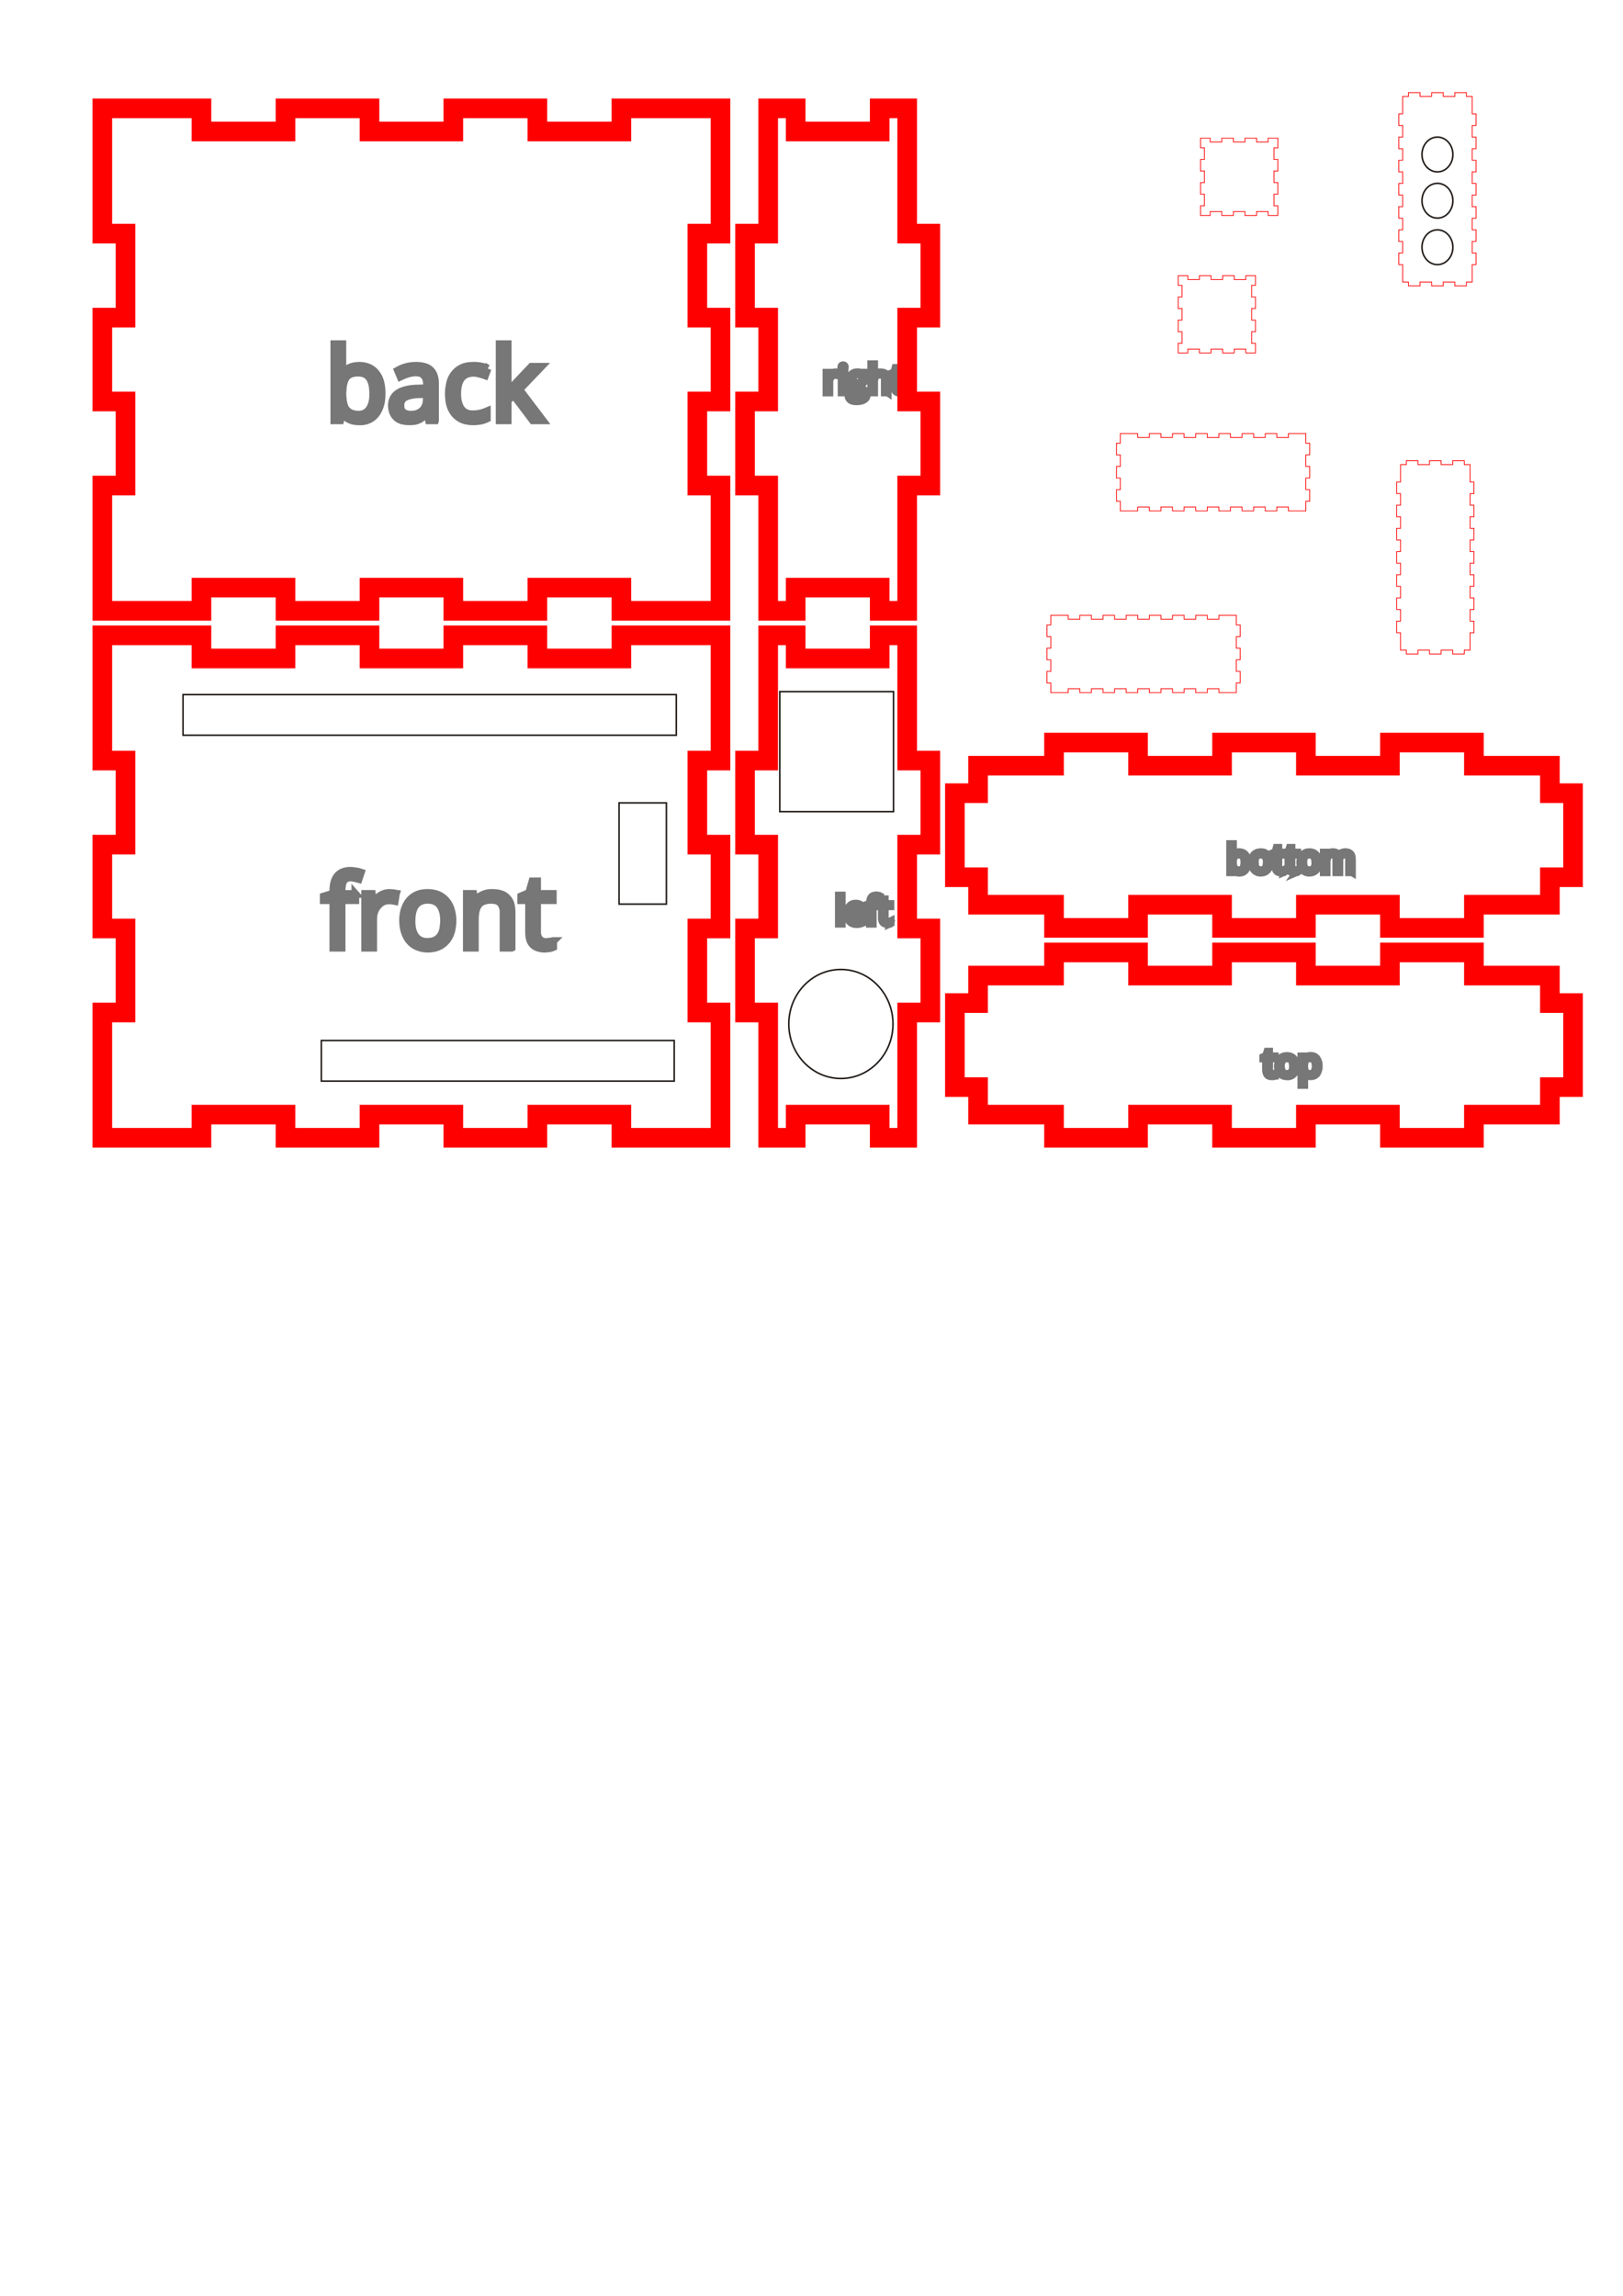 <?xml version="1.0" encoding="UTF-8"?>
<!DOCTYPE svg PUBLIC "-//W3C//DTD SVG 1.1//EN" "http://www.w3.org/Graphics/SVG/1.1/DTD/svg11.dtd">
<!-- Creator: CorelDRAW -->
<svg xmlns="http://www.w3.org/2000/svg" xml:space="preserve" width="210mm" height="297mm" style="shape-rendering:geometricPrecision; text-rendering:geometricPrecision; image-rendering:optimizeQuality; fill-rule:evenodd; clip-rule:evenodd"
viewBox="0 0 210 297"
 xmlns:xlink="http://www.w3.org/1999/xlink"
 version="1.1">
 <defs>
  <style type="text/css">
   <![CDATA[
    .str0 {stroke:#777777;stroke-linecap:round}
    .str1 {stroke:red;stroke-width:0.1;stroke-linecap:round}
    .str3 {stroke:#1F1A17;stroke-width:0.2}
    .str2 {stroke:red;stroke-width:2.54;stroke-linecap:round}
    .fil1 {fill:none}
    .fil0 {fill:#777777}
   ]]>
  </style>
 </defs>
 <g id="图层_x0020_1">
  <path id="front_labelLayer" class="fil0 str0" d="M66.194 122.604l-1.041 0 0 -4.496c0.001,-0.028 0.001,-0.058 0.001,-0.086 0,-0.132 -0.009,-0.266 -0.026,-0.397 -0.068,-0.339 -0.187,-0.601 -0.356,-0.787 -0.131,-0.148 -0.297,-0.262 -0.482,-0.33 -0.136,-0.034 -0.28,-0.059 -0.432,-0.076 -0.101,-0.014 -0.203,-0.023 -0.305,-0.026 -0.005,0 -0.011,0 -0.016,0 -0.19,0 -0.381,0.017 -0.568,0.051 -0.237,0.051 -0.441,0.119 -0.61,0.203 -0.154,0.085 -0.292,0.197 -0.406,0.33 -0.339,0.406 -0.508,1.058 -0.508,1.956l0 3.658 -1.041 0 0 -6.96 0.838 0 0.178 0.94 0.051 0c0.22,-0.339 0.525,-0.601 0.914,-0.787 0.318,-0.155 0.663,-0.251 1.016,-0.28 0.046,-0.002 0.093,-0.003 0.14,-0.003 0.046,0 0.094,0.001 0.14,0.003 0.019,-0 0.04,-0.001 0.06,-0.001 0.218,0 0.437,0.018 0.651,0.051 0.254,0.051 0.482,0.118 0.685,0.203 0.179,0.092 0.342,0.212 0.483,0.355 0.202,0.191 0.359,0.426 0.457,0.686 0.118,0.339 0.178,0.754 0.178,1.245l0 4.547zm-20.218 -6.96l0 0.813 -1.778 0 0 6.147 -1.067 0 0 -6.147 -1.245 0 0 -0.483 1.245 -0.381 0 -0.381c0,-0.013 0,-0.026 0,-0.039 0,-0.311 0.034,-0.623 0.102,-0.926 0.254,-1.067 0.974,-1.6 2.159,-1.6 0.153,0.006 0.307,0.024 0.458,0.051 0.169,0.017 0.338,0.043 0.508,0.076 0.11,0.031 0.222,0.066 0.33,0.102l-0.28 0.838c-0.288,-0.085 -0.55,-0.144 -0.787,-0.178 -0.084,-0.013 -0.169,-0.022 -0.254,-0.025 -0.12,0.002 -0.24,0.019 -0.356,0.051 -0.215,0.05 -0.404,0.177 -0.533,0.356 -0.067,0.102 -0.118,0.213 -0.152,0.33 -0.068,0.203 -0.11,0.466 -0.127,0.788 0,0.024 -0,0.051 -0,0.076 0,0.025 0.001,0.052 0.001,0.076l-0 0.458 1.778 0zm25.603 6.096l0 0.787c-0.041,0.019 -0.083,0.037 -0.127,0.051 -0.102,0.034 -0.229,0.068 -0.381,0.102 -0.1,0.011 -0.203,0.02 -0.304,0.025 -0.102,0.017 -0.203,0.026 -0.305,0.026 -0.276,-0.001 -0.55,-0.044 -0.813,-0.127 -0.593,-0.169 -0.965,-0.576 -1.118,-1.219 -0.051,-0.233 -0.077,-0.471 -0.077,-0.71 0,-0.026 0,-0.052 0.001,-0.078l-0 -4.14 -1.016 0 0 -0.508 1.016 -0.432 0.432 -1.499 0.61 0 0 1.626 2.032 0 0 0.813 -2.032 0 0 4.089c-0,0.016 -0,0.033 -0,0.049 0,0.111 0.009,0.223 0.026,0.332 0.034,0.136 0.076,0.254 0.127,0.356 0.04,0.082 0.092,0.16 0.153,0.228 0.157,0.18 0.373,0.297 0.61,0.33 0.067,0.013 0.135,0.022 0.203,0.025 0.17,-0.004 0.341,-0.022 0.508,-0.051 0.004,0 0.009,0 0.013,0 0.004,0 0.009,0 0.013,0 0.118,-0.017 0.22,-0.034 0.304,-0.051 0.034,-0.008 0.068,-0.016 0.102,-0.026l0.025 0zm-20.345 -6.147l-0.152 0.965c-0.237,-0.051 -0.449,-0.076 -0.635,-0.076 -0.021,-0 -0.042,-0.001 -0.063,-0.001 -0.021,0 -0.043,0.001 -0.064,0.001 -0.559,0 -1.033,0.229 -1.423,0.686 -0.329,0.377 -0.534,0.848 -0.584,1.346 -0.015,0.118 -0.024,0.237 -0.025,0.356l-0 3.734 -1.041 0 0 -6.96 0.864 0 0.127 1.295 0.051 0c0.107,-0.206 0.236,-0.403 0.381,-0.585 0.155,-0.183 0.336,-0.347 0.533,-0.483 0.347,-0.232 0.755,-0.356 1.172,-0.356 0.007,0 0.015,0 0.022,0 0.153,0.001 0.306,0.01 0.457,0.025 0.128,0.01 0.256,0.027 0.381,0.051l-0 0zm7.214 4.572c0.067,-0.343 0.102,-0.693 0.102,-1.042 -0,-0.457 -0.051,-0.872 -0.153,-1.244 -0.12,-0.516 -0.364,-0.996 -0.711,-1.397 -0.34,-0.383 -0.78,-0.665 -1.27,-0.813 -0.332,-0.101 -0.679,-0.152 -1.026,-0.152 -0.005,0 -0.01,0 -0.015,0 -0.029,-0 -0.059,-0.001 -0.088,-0.001 -0.217,0 -0.434,0.018 -0.648,0.052 -0.627,0.102 -1.201,0.416 -1.626,0.889 -0.136,0.156 -0.256,0.327 -0.355,0.508 -0.186,0.322 -0.322,0.686 -0.407,1.092 -0.067,0.344 -0.101,0.697 -0.101,1.048 0,0.006 0,0.012 0,0.018 0.002,0.28 0.029,0.562 0.076,0.838 0.057,0.369 0.169,0.729 0.33,1.067 0.024,0.051 0.05,0.103 0.076,0.153 0.239,0.46 0.6,0.847 1.042,1.117 0.207,0.119 0.43,0.214 0.66,0.279 0.32,0.099 0.655,0.151 0.991,0.152 0.999,0 1.786,-0.322 2.362,-0.965 0.135,-0.148 0.254,-0.311 0.356,-0.483 0.186,-0.322 0.322,-0.694 0.406,-1.117zm-5.207 -1.041c0,0.88 0.178,1.558 0.533,2.032 0.273,0.357 0.674,0.594 1.118,0.66 0.123,0.017 0.249,0.027 0.373,0.027 0.028,0 0.057,-0.001 0.084,-0.001 0.01,-0 0.02,0 0.029,0 0.204,0 0.408,-0.026 0.606,-0.076 0.373,-0.091 0.704,-0.306 0.94,-0.61 0.157,-0.206 0.278,-0.439 0.356,-0.686 0.068,-0.22 0.11,-0.457 0.127,-0.711 0.029,-0.21 0.046,-0.424 0.051,-0.635 0,-0.011 0,-0.022 0,-0.032 0,-0.244 -0.017,-0.488 -0.051,-0.73 -0.034,-0.254 -0.093,-0.482 -0.178,-0.686 -0.071,-0.209 -0.174,-0.406 -0.304,-0.585 -0.356,-0.457 -0.889,-0.685 -1.601,-0.685 -0.205,0 -0.41,0.026 -0.609,0.076 -0.374,0.089 -0.706,0.305 -0.94,0.61 -0.254,0.322 -0.415,0.762 -0.483,1.321 -0.032,0.235 -0.049,0.473 -0.051,0.711l-0 0z" vector-effect="non-scaling-stroke"/>
  <path id="left_labelLayer" class="fil0 str0" d="M113.591 116.94l0 0.305 -0.66 0 0 2.261 -0.381 0 0 -2.261 -0.457 0 0 -0.178 0.457 -0.152 0 -0.127c0.003,-0.12 0.02,-0.24 0.051,-0.356 0.068,-0.339 0.254,-0.533 0.559,-0.584 0.075,-0.016 0.152,-0.025 0.229,-0.026 0.06,0.004 0.119,0.013 0.178,0.025 0.051,0 0.11,0.009 0.178,0.026 0.034,0.016 0.068,0.033 0.102,0.051l-0.076 0.305c-0.05,-0.019 -0.101,-0.036 -0.152,-0.051 -0.085,-0.017 -0.169,-0.025 -0.254,-0.025 -0.043,0.003 -0.086,0.012 -0.127,0.025 -0.072,0.021 -0.135,0.066 -0.178,0.127 -0.03,0.03 -0.056,0.064 -0.076,0.102 -0.034,0.102 -0.051,0.22 -0.051,0.356l0 0.178 0.66 0zm-1.803 1.092l0 0.254 -1.778 0c0,0.203 0.034,0.372 0.102,0.508 0.033,0.065 0.076,0.125 0.127,0.178 0.103,0.105 0.236,0.177 0.381,0.203 0.075,0.017 0.152,0.025 0.229,0.025 0.261,-0.002 0.52,-0.054 0.762,-0.152 0.017,-0.008 0.034,-0.017 0.051,-0.025l-0 0.356c-0.066,0.028 -0.135,0.054 -0.203,0.076 -0.058,0.02 -0.118,0.037 -0.178,0.051 -0.119,0.034 -0.271,0.051 -0.458,0.051 -0.128,-0.001 -0.257,-0.018 -0.381,-0.051 -0.194,-0.051 -0.371,-0.157 -0.508,-0.305 -0.203,-0.22 -0.314,-0.516 -0.33,-0.889 0,-0.013 -0,-0.026 -0,-0.038 0,-0.013 0,-0.026 0,-0.038 -0,-0.406 0.101,-0.737 0.305,-0.991 0.203,-0.237 0.474,-0.356 0.813,-0.356 0.004,-0 0.008,-0 0.011,-0 0.117,0 0.233,0.017 0.345,0.051 0.156,0.046 0.297,0.134 0.406,0.254 0.128,0.144 0.216,0.319 0.254,0.508 0.029,0.108 0.046,0.219 0.051,0.33l-0 0zm3.404 1.473c0.017,-0.007 0.035,-0.016 0.051,-0.026l0 -0.305c-0.017,0.009 -0.034,0.018 -0.051,0.025 -0.008,-0 -0.017,0 -0.025,0 -0.008,0 -0.017,-0 -0.025,-0 -0.083,0.017 -0.168,0.025 -0.253,0.025 -0,0 -0.001,0 -0.001,0 -0.013,0.001 -0.025,0.001 -0.038,0.001 -0.013,0 -0.025,-0.001 -0.038,-0.001 -0.089,-0.012 -0.171,-0.057 -0.229,-0.127 -0.02,-0.023 -0.037,-0.049 -0.051,-0.076 -0.017,-0.034 -0.034,-0.076 -0.051,-0.127 -0.003,-0.025 -0.004,-0.051 -0.004,-0.076 0,-0.025 0.001,-0.051 0.004,-0.076l0 -1.498 0.737 0 0 -0.305 -0.737 0 0 -0.61 -0.229 0 -0.152 0.559 -0.381 0.152 0 0.203 0.381 0 0 1.524c-0,0.01 -0.001,0.02 -0.001,0.03 0,0.084 0.009,0.168 0.026,0.249 0.051,0.237 0.186,0.39 0.406,0.457 0.098,0.032 0.201,0.049 0.305,0.051 0.034,-0.007 0.068,-0.015 0.102,-0.025 0.021,0.001 0.042,0.001 0.064,0.001 0.021,0 0.043,-0.001 0.063,-0.001 0.026,-0.007 0.051,-0.016 0.076,-0.025l0.051 0zm-6.274 -3.658l0 3.658 -0.381 0 0 -3.658 0.381 0zm1.092 2.134l1.346 0c0,-0.169 -0.025,-0.313 -0.076,-0.432 -0.018,-0.054 -0.044,-0.106 -0.076,-0.153 -0.085,-0.097 -0.202,-0.161 -0.33,-0.178 -0.025,-0.003 -0.051,-0.004 -0.076,-0.004 -0.025,0 -0.051,0.001 -0.076,0.004 -0.203,0 -0.364,0.068 -0.483,0.203 -0.067,0.074 -0.119,0.16 -0.152,0.254 -0.034,0.068 -0.051,0.144 -0.051,0.229 -0.009,0.025 -0.018,0.051 -0.025,0.076l-0 0zm5.08 1.219c0.017,0 0.034,0 0.051,0m0.051 0.305c-0.017,0 -0.034,0 -0.051,0m0.051 0l0 0 0 0z" vector-effect="non-scaling-stroke"/>
  <path id="top_labelLayer" class="fil0 str0" d="M168.759 138.886l-0.025 0c0.011,0.084 0.02,0.169 0.025,0.254 -0,0.025 0.001,0.051 0.001,0.076 0,0.025 -0.001,0.051 -0.001,0.076l0 1.067 -0.381 0 0 -3.708 0.305 0 0.076 0.33c0.102,-0.136 0.22,-0.237 0.356,-0.305 0.089,-0.039 0.183,-0.065 0.279,-0.076 0.029,-0.002 0.059,-0.003 0.089,-0.003 0.03,0 0.059,0.001 0.089,0.003 0.025,-0.001 0.05,-0.002 0.074,-0.002 0.086,0 0.172,0.009 0.256,0.028 0.181,0.051 0.341,0.158 0.457,0.305 0.094,0.121 0.163,0.259 0.203,0.406 0.034,0.102 0.059,0.22 0.076,0.356 0.002,0.037 0.003,0.076 0.003,0.114 0,0.038 -0.001,0.077 -0.003,0.114 -0,0.012 0,0.026 0,0.039 0,0.114 -0.009,0.229 -0.026,0.342 -0.034,0.136 -0.076,0.263 -0.127,0.381 -0.033,0.081 -0.076,0.158 -0.127,0.228 -0.186,0.22 -0.449,0.331 -0.787,0.331 -0.169,0 -0.322,-0.025 -0.457,-0.076 -0.141,-0.06 -0.264,-0.157 -0.356,-0.28l0 0zm-3.835 0.305c0.008,0 0.017,0.001 0.025,0.001 0.009,0 0.017,-0 0.025,-0.001l0 -0.305c-0.008,0 -0.017,0 -0.025,0 -0.008,0 -0.017,-0 -0.025,-0 -0.017,0.009 -0.034,0.017 -0.051,0.025 -0.083,0.017 -0.168,0.025 -0.253,0.025 -0,0 -0.001,0 -0.001,0 -0.013,0.001 -0.025,0.001 -0.038,0.001 -0.013,0 -0.025,-0.001 -0.038,-0.001 -0.089,-0.012 -0.171,-0.057 -0.229,-0.127 -0.02,-0.023 -0.037,-0.049 -0.051,-0.076 -0.017,-0.051 -0.034,-0.101 -0.051,-0.152 -0.002,-0.021 -0.003,-0.043 -0.003,-0.064 0,-0.021 0.001,-0.043 0.003,-0.064l0 -1.524 0.737 0 0 -0.279 -0.737 0 0 -0.61 -0.229 0 -0.178 0.559 -0.356 0.152 0 0.178 0.356 0 0 1.549c0.006,0.095 0.023,0.188 0.051,0.279 0.051,0.237 0.186,0.39 0.406,0.457 0.077,0.018 0.156,0.028 0.236,0.028 0.023,0 0.046,-0.001 0.069,-0.002 0.017,0.001 0.034,0.001 0.051,0.001 0.017,0 0.034,-0 0.051,-0.001 0.017,0 0.034,0.001 0.051,0.001 0.017,0 0.034,-0 0.051,-0.001 0.034,-0.007 0.068,-0.015 0.102,-0.025l0.051 -0.025zm2.743 -0.889c0.017,-0.107 0.026,-0.215 0.026,-0.324 0,-0.019 -0,-0.039 -0.001,-0.058 -0,-0.008 0,-0.017 0,-0.025 0,-0.008 -0,-0.017 -0,-0.025 0,-0.389 -0.101,-0.694 -0.304,-0.914 -0.22,-0.237 -0.508,-0.356 -0.864,-0.356 -0.002,-0 -0.003,-0 -0.005,-0 -0.092,0 -0.184,0.009 -0.275,0.025 -0.223,0.034 -0.429,0.141 -0.584,0.305 -0.135,0.17 -0.229,0.373 -0.279,0.61 -0.029,0.125 -0.046,0.253 -0.051,0.381 0.001,0.102 0.009,0.204 0.025,0.305 0.022,0.141 0.065,0.278 0.127,0.406 0.008,0.017 0.017,0.034 0.025,0.051 0.088,0.168 0.22,0.308 0.381,0.406 0.08,0.044 0.166,0.079 0.254,0.102 0.115,0.034 0.233,0.051 0.352,0.051 0.001,0 0.003,0 0.004,0 0.046,0.004 0.093,0.006 0.14,0.006 0.046,0 0.094,-0.002 0.14,-0.007 0.235,-0.037 0.45,-0.154 0.61,-0.33 0.048,-0.055 0.091,-0.115 0.127,-0.178 0.068,-0.135 0.119,-0.279 0.152,-0.432zm-1.93 -0.381c0.002,0.093 0.01,0.187 0.025,0.279 0.034,0.186 0.093,0.339 0.178,0.458 0.097,0.134 0.243,0.226 0.406,0.254 0.058,0.014 0.118,0.022 0.178,0.025 0.078,-0.007 0.155,-0.024 0.229,-0.051 0.141,-0.033 0.267,-0.114 0.356,-0.229 0.054,-0.069 0.097,-0.146 0.127,-0.229 0.017,-0.085 0.034,-0.178 0.051,-0.279 0.002,-0.038 0.003,-0.077 0.003,-0.115 0,-0.038 -0.001,-0.077 -0.003,-0.114 0,-0.203 -0.025,-0.381 -0.076,-0.533 -0.024,-0.072 -0.059,-0.141 -0.102,-0.203 -0.097,-0.134 -0.243,-0.226 -0.406,-0.254 -0.029,-0.003 -0.059,-0.004 -0.089,-0.004 -0.03,0 -0.059,0.002 -0.089,0.004 -0.004,0 -0.009,-0 -0.014,-0 -0.072,0 -0.144,0.009 -0.214,0.026 -0.142,0.031 -0.268,0.112 -0.356,0.229 -0.135,0.152 -0.203,0.398 -0.203,0.737zm3.023 -0.076l0 0.076c0,0.305 0.042,0.533 0.127,0.686 0.015,0.026 0.032,0.052 0.051,0.076 0.076,0.1 0.183,0.172 0.305,0.203 0.051,0.017 0.119,0.026 0.203,0.026 0.025,0.009 0.051,0.018 0.076,0.025 0.087,0 0.174,-0.017 0.254,-0.051 0.102,-0.043 0.189,-0.114 0.254,-0.203 0.136,-0.203 0.203,-0.457 0.203,-0.762 -0.002,-0.094 -0.011,-0.188 -0.026,-0.28 0,-0.101 -0.017,-0.186 -0.051,-0.254 -0.024,-0.072 -0.059,-0.141 -0.102,-0.203 -0.106,-0.149 -0.274,-0.242 -0.457,-0.254 -0.013,-0.001 -0.025,-0.001 -0.038,-0.001 -0.013,0 -0.025,0 -0.038,0.001 -0.034,-0.003 -0.068,-0.004 -0.102,-0.004 -0.034,0 -0.068,0.002 -0.102,0.005 -0.085,0.017 -0.161,0.043 -0.229,0.076 -0.059,0.032 -0.111,0.075 -0.152,0.127 -0.045,0.061 -0.08,0.13 -0.102,0.203 -0.034,0.119 -0.059,0.263 -0.076,0.432 -0,0.012 -0,0.025 -0,0.038 0,0.013 0,0.026 0,0.038l0 0zm-3.937 1.067c0.017,0 0.034,0 0.051,0m0.051 0.279c-0.017,0.017 -0.034,0.025 -0.051,0.025m0.051 -0.025l0 0 0 0z" vector-effect="non-scaling-stroke"/>
  <path id="back_labelLayer" class="fil0 str0" d="M65.635 50.824l0.051 0c0.186,-0.254 0.466,-0.593 0.838,-1.016l2.235 -2.362 1.245 0 -2.819 2.946 3.023 3.988 -1.27 0 -2.464 -3.277 -0.787 0.686 0 2.591 -1.041 0 0 -9.855 1.041 0 0 5.232c0,0.22 -0.017,0.567 -0.051,1.041 0,0.013 0,0.013 0,0.013 0,0 0,0 0,0l-0 0.013zm-21.336 2.667l-0.076 0 -0.203 0.889 -0.762 0 0 -9.855 1.041 0 0 2.388c0,0.542 -0.017,1.024 -0.051,1.448l0.051 0c0.491,-0.694 1.219,-1.041 2.184,-1.041 0.006,-0 0.012,-0 0.018,-0 0.303,0 0.605,0.043 0.896,0.127 0.481,0.138 0.907,0.422 1.219,0.813 0.251,0.307 0.442,0.662 0.559,1.042 0.084,0.288 0.143,0.609 0.177,0.965 0.017,0.195 0.026,0.392 0.026,0.587 0,0.016 0,0.032 0,0.048 -0.001,0.023 0,0.049 0,0.072 0,0.324 -0.026,0.65 -0.077,0.97 -0.068,0.372 -0.169,0.702 -0.305,0.99 -0.1,0.226 -0.228,0.44 -0.381,0.635 -0.434,0.549 -1.08,0.891 -1.778,0.94 -0.058,0.003 -0.119,0.004 -0.178,0.004 -0.059,0 -0.119,-0.002 -0.178,-0.004 -0.028,0.001 -0.059,0.001 -0.088,0.001 -0.235,0 -0.47,-0.026 -0.7,-0.077 -0.147,-0.038 -0.292,-0.09 -0.432,-0.152 -0.387,-0.17 -0.721,-0.443 -0.965,-0.787l-0 0zm11.989 0.889l-0.787 0 -0.203 -0.991 -0.051 0c-0.109,0.142 -0.229,0.279 -0.355,0.406 -0.136,0.119 -0.263,0.22 -0.381,0.305 -0.096,0.068 -0.198,0.128 -0.305,0.178 -0.162,0.078 -0.333,0.138 -0.508,0.178 -0.237,0.034 -0.5,0.051 -0.788,0.051 -0.559,0 -1.016,-0.11 -1.372,-0.33 -0.09,-0.06 -0.176,-0.128 -0.254,-0.203 -0.259,-0.245 -0.437,-0.565 -0.508,-0.914 -0.047,-0.191 -0.073,-0.388 -0.076,-0.584 -0,-1.372 1.05,-2.108 3.15,-2.21 0.037,0.001 0.077,-0.001 0.115,-0.001 0.038,0 0.078,0.001 0.114,0.001l1.168 -0.051 0 -0.432c0,-0.013 0,-0.026 0,-0.039 0,-0.131 -0.009,-0.263 -0.026,-0.393 -0.051,-0.322 -0.161,-0.576 -0.33,-0.762 -0.116,-0.136 -0.264,-0.241 -0.431,-0.305 -0.186,-0.068 -0.415,-0.102 -0.686,-0.102 -0.457,0 -0.974,0.118 -1.549,0.356 -0.136,0.054 -0.273,0.115 -0.406,0.178l-0.331 -0.788c0.298,-0.168 0.614,-0.305 0.94,-0.406 0.059,-0.018 0.12,-0.035 0.178,-0.051 0.395,-0.101 0.802,-0.153 1.21,-0.153 0.011,0 0.023,0 0.035,0 0.221,0 0.442,0.018 0.66,0.051 0.491,0.068 0.88,0.237 1.168,0.508 0.194,0.182 0.343,0.409 0.432,0.66 0.118,0.305 0.178,0.669 0.178,1.092l0 4.75zm6.807 -6.706l-0.33 0.889c-0.237,-0.085 -0.491,-0.161 -0.762,-0.229 -0.108,-0.029 -0.219,-0.056 -0.33,-0.076 -0.102,0 -0.203,-0.009 -0.305,-0.025 -0.016,-0 -0.034,-0.001 -0.051,-0.001 -0.017,0 -0.034,0 -0.051,0.001 -0.015,-0 -0.03,-0 -0.045,-0 -0.307,0 -0.612,0.061 -0.895,0.178 -0.779,0.355 -1.169,1.202 -1.169,2.54 0,0.559 0.076,1.033 0.229,1.422 0.068,0.19 0.162,0.369 0.28,0.533 0.263,0.356 0.655,0.593 1.092,0.661 0.122,0.018 0.245,0.027 0.369,0.027 0.029,0 0.059,-0.001 0.088,-0.002 0.412,-0.001 0.823,-0.062 1.219,-0.178 0.189,-0.057 0.377,-0.126 0.559,-0.203l-0 0.94c-0.233,0.116 -0.481,0.202 -0.736,0.254 -0.305,0.068 -0.644,0.102 -1.016,0.102 -0.024,0 -0.049,0.001 -0.073,0.001 -0.3,0 -0.6,-0.035 -0.892,-0.102 -0.529,-0.124 -1.008,-0.409 -1.371,-0.813 -0.491,-0.542 -0.762,-1.27 -0.813,-2.184 -0.013,-0.152 -0.022,-0.306 -0.025,-0.458 0.002,-0.349 0.036,-0.698 0.101,-1.041 0.068,-0.407 0.178,-0.762 0.33,-1.067 0.111,-0.21 0.248,-0.407 0.407,-0.584 0.392,-0.443 0.919,-0.747 1.498,-0.864 0.262,-0.051 0.529,-0.077 0.796,-0.077 0.031,0 0.063,0.001 0.093,0.001 0.012,-0 0.026,-0 0.038,-0 0.328,0 0.657,0.034 0.978,0.102 0.22,0.051 0.406,0.102 0.559,0.153 0.078,0.029 0.155,0.063 0.229,0.102l-0 0zm-16.764 0.533c-0.003,0 -0.008,0 -0.011,0 -0.184,0 -0.367,0.017 -0.547,0.051 -0.22,0.034 -0.415,0.102 -0.585,0.203 -0.157,0.091 -0.295,0.212 -0.406,0.355 -0.111,0.155 -0.197,0.327 -0.254,0.508 -0.119,0.322 -0.186,0.737 -0.203,1.245 -0.009,0.109 -0.019,0.222 -0.025,0.33 0.003,0.244 0.021,0.493 0.051,0.736 0.051,0.474 0.152,0.864 0.304,1.169 0.045,0.071 0.097,0.14 0.153,0.203 0.196,0.243 0.462,0.421 0.762,0.508 0.237,0.085 0.499,0.127 0.787,0.127 0.015,0 0.031,0.001 0.046,0.001 0.19,0 0.38,-0.026 0.563,-0.077 0.346,-0.105 0.643,-0.331 0.838,-0.635 0.237,-0.339 0.389,-0.779 0.457,-1.321 0.018,-0.189 0.027,-0.381 0.027,-0.571 0,-0.046 -0.001,-0.095 -0.002,-0.14 -0,-0.864 -0.144,-1.516 -0.432,-1.956 -0.016,-0.026 -0.033,-0.051 -0.051,-0.076 -0.305,-0.44 -0.796,-0.66 -1.473,-0.66zm8.89 3.378l0 -0.61 -1.041 0.025c-0.211,0.007 -0.424,0.025 -0.634,0.051 -0.508,0.068 -0.906,0.186 -1.194,0.355 -0.292,0.175 -0.489,0.475 -0.533,0.813 -0.003,0.042 -0.005,0.085 -0.005,0.127 0,0.042 0.002,0.085 0.005,0.127 -0.001,0.024 -0.002,0.048 -0.002,0.072 0,0.095 0.009,0.191 0.027,0.284 0.051,0.22 0.152,0.39 0.305,0.508 0.126,0.106 0.273,0.184 0.432,0.229 0.152,0.051 0.33,0.076 0.533,0.076 0.029,0.001 0.059,0.001 0.088,0.001 0.183,0 0.367,-0.017 0.547,-0.052 0.372,-0.085 0.677,-0.246 0.914,-0.483 0.372,-0.356 0.559,-0.855 0.559,-1.499l0 -0.025z" vector-effect="non-scaling-stroke"/>
  <path id="right_labelLayer" class="fil0 str0" d="M114.861 50.773l-0.381 0 0 -1.676c0.002,-0.029 0.004,-0.059 0.004,-0.089 0,-0.03 -0.001,-0.059 -0.004,-0.089 -0.017,-0.051 -0.034,-0.102 -0.051,-0.152 -0.026,-0.048 -0.06,-0.091 -0.102,-0.127 -0.047,-0.057 -0.109,-0.101 -0.178,-0.127 -0.068,-0.017 -0.152,-0.025 -0.254,-0.025 -0.038,-0.004 -0.076,-0.006 -0.114,-0.006 -0.038,0 -0.076,0.002 -0.114,0.006 -0.085,0.017 -0.152,0.042 -0.203,0.076 -0.058,0.032 -0.11,0.075 -0.152,0.127 -0.135,0.152 -0.203,0.398 -0.203,0.737l0 1.346 -0.381 0 0 -3.658 0.381 0 0 1.118c0,0.085 0,0.161 0,0.229 0,0.017 0.001,0.034 0.001,0.051 0,0.017 -0,0.034 -0.001,0.051 0.068,-0.115 0.164,-0.212 0.28,-0.279 0.017,-0.009 0.034,-0.018 0.051,-0.025 0.103,-0.053 0.215,-0.087 0.33,-0.102 0.025,-0.001 0.051,-0.002 0.076,-0.002 0.025,0 0.051,0.001 0.076,0.002 0.094,0 0.187,0.009 0.28,0.025 0.085,0.017 0.169,0.042 0.254,0.076 0.065,0.033 0.125,0.076 0.178,0.127 0.078,0.07 0.139,0.157 0.178,0.254 0.034,0.118 0.051,0.271 0.051,0.457l0 1.676zm-3.073 -2.184c-0.014,-0.035 -0.031,-0.069 -0.051,-0.102l0.457 -0.051 0 -0.229 -0.889 0c-0.049,-0.02 -0.1,-0.037 -0.152,-0.051 -0.034,-0.002 -0.068,-0.004 -0.102,-0.004 -0.034,0 -0.068,0.001 -0.102,0.004 -0.021,-0.001 -0.043,-0.001 -0.064,-0.001 -0.021,0 -0.043,0.001 -0.064,0.001 -0.102,-0 -0.195,0.017 -0.28,0.051 -0.113,0.036 -0.217,0.097 -0.305,0.178 -0.114,0.101 -0.194,0.234 -0.229,0.381 -0.017,0.078 -0.025,0.158 -0.025,0.238 0,0.005 0,0.011 0,0.017 -0.001,0.013 -0.001,0.025 -0.001,0.038 0,0.013 0,0.025 0.001,0.038 0.01,0.136 0.054,0.267 0.127,0.381 0.085,0.136 0.195,0.229 0.33,0.279 -0.068,0.034 -0.127,0.076 -0.178,0.127 -0.028,0.023 -0.053,0.049 -0.076,0.076 -0.021,0.031 -0.039,0.066 -0.051,0.102 -0.017,0.048 -0.025,0.099 -0.025,0.15 0,0.001 0,0.002 0,0.002 0.004,0.074 0.03,0.145 0.076,0.203 0.036,0.064 0.089,0.116 0.152,0.152 -0.061,0.011 -0.12,0.028 -0.178,0.051 -0.088,0.042 -0.166,0.103 -0.229,0.178 -0.102,0.102 -0.152,0.237 -0.152,0.406 0,0.004 0,0.009 0,0.013 0,0.004 0,0.009 0,0.013 -0,0.102 0.025,0.195 0.076,0.279 0.047,0.092 0.117,0.171 0.203,0.229 0.169,0.118 0.423,0.178 0.762,0.178 0.127,-0 0.255,-0.009 0.381,-0.025 0.118,-0.017 0.228,-0.042 0.33,-0.076 0.098,-0.03 0.193,-0.073 0.28,-0.127 0.139,-0.081 0.246,-0.206 0.304,-0.355 0.033,-0.09 0.05,-0.184 0.051,-0.28 -0.004,-0.051 -0.012,-0.102 -0.025,-0.152 -0.014,-0.149 -0.087,-0.286 -0.203,-0.381 -0.152,-0.102 -0.364,-0.152 -0.635,-0.152l-0.457 0c-0.102,0 -0.178,-0.009 -0.229,-0.025 -0.026,-0.005 -0.052,-0.013 -0.076,-0.025 -0.039,-0.021 -0.067,-0.058 -0.076,-0.102 -0.002,-0.013 -0.004,-0.025 -0.004,-0.038 0,-0.013 0.001,-0.026 0.004,-0.038 0.003,-0.054 0.021,-0.107 0.051,-0.152 0.017,-0.034 0.042,-0.068 0.076,-0.102 0.04,-0.03 0.082,-0.056 0.127,-0.076 0.017,0.009 0.034,0.018 0.051,0.025 0.025,0.002 0.051,0.002 0.076,0.002 0.025,0 0.051,-0.001 0.076,-0.002 0.017,0 0.034,0.001 0.051,0.001 0.017,0 0.034,-0 0.051,-0.001 0.101,0 0.194,-0.017 0.279,-0.051 0.122,-0.034 0.235,-0.095 0.33,-0.178 0.106,-0.086 0.186,-0.201 0.229,-0.33 0.017,-0.07 0.026,-0.142 0.026,-0.214 0,-0.013 -0,-0.026 -0.001,-0.04 0.001,-0.021 0.002,-0.042 0.002,-0.064 0,-0.021 -0.001,-0.043 -0.002,-0.064 -0.009,-0.061 -0.026,-0.121 -0.051,-0.178 -0.008,-0.017 -0.017,-0.034 -0.025,-0.051l-0.026 -0.076zm5.029 2.159c0.004,0 0.008,0 0.013,0 0.004,0 0.009,-0 0.013,-0l0 -0.305c-0.008,0 -0.017,0 -0.025,0 -0.008,0 -0.017,-0 -0.025,-0 -0.008,0.008 -0.017,0.017 -0.025,0.025 -0.083,0.017 -0.169,0.026 -0.254,0.026 -0.008,0 -0.017,-0 -0.025,-0 -0.013,0.001 -0.025,0.001 -0.038,0.001 -0.013,0 -0.025,-0.001 -0.038,-0.001 -0.08,-0.018 -0.152,-0.062 -0.203,-0.127 -0.029,-0.022 -0.054,-0.047 -0.076,-0.076 -0.017,-0.051 -0.025,-0.102 -0.025,-0.152 -0.012,-0.041 -0.021,-0.084 -0.025,-0.127l0 -1.524 0.762 0 0 -0.279 -0.762 0 0 -0.61 -0.229 0 -0.152 0.559 -0.381 0.152 0 0.178 0.381 0 0 1.549c-0,0.01 -0.001,0.02 -0.001,0.03 0,0.084 0.009,0.168 0.026,0.249 0.068,0.237 0.203,0.39 0.406,0.457 0.077,0.018 0.156,0.028 0.236,0.028 0.023,0 0.046,-0.001 0.069,-0.002 0.021,0.001 0.042,0.002 0.064,0.002 0.021,0 0.043,-0.001 0.064,-0.002 0.017,0 0.034,0.001 0.051,0.001 0.017,0 0.034,-0 0.051,-0.001 0.025,-0.007 0.051,-0.016 0.076,-0.025l0.076 -0.025zm-8.407 -2.565l-0.051 0.356c-0.042,-0.01 -0.084,-0.019 -0.127,-0.025 -0.021,-0.001 -0.043,-0.002 -0.064,-0.002 -0.021,0 -0.043,0.001 -0.064,0.002 -0.004,0 -0.009,-0 -0.013,-0 -0.004,0 -0.009,0 -0.013,0 -0.007,-0 -0.014,-0 -0.02,-0 -0.183,0 -0.359,0.073 -0.487,0.203 -0.009,0.017 -0.018,0.034 -0.025,0.051 -0.124,0.134 -0.204,0.302 -0.229,0.483 -0.001,0.021 -0.002,0.042 -0.002,0.064 0,0.021 0.001,0.043 0.002,0.064l-0 1.397 -0.381 0 0 -2.565 0.305 0 0.051 0.457c0.052,-0.073 0.112,-0.142 0.178,-0.203 0.051,-0.066 0.111,-0.126 0.178,-0.178 0.135,-0.085 0.288,-0.127 0.457,-0.127 0.118,0 0.22,0.009 0.305,0.025zm0.864 0.025l0 2.565 -0.381 0 0 -2.565 0.381 0zm1.905 2.489l-0.457 0c-0.186,0 -0.33,0.042 -0.432,0.127 -0.066,0.06 -0.111,0.141 -0.127,0.229 -0.003,0.025 -0.005,0.051 -0.005,0.076 0,0.025 0.002,0.051 0.005,0.076 0.001,0.043 0.01,0.086 0.025,0.127 0.017,0.068 0.068,0.127 0.152,0.178 0.102,0.068 0.263,0.102 0.483,0.102 0.042,0.002 0.085,0.003 0.127,0.003 0.042,0 0.085,-0.001 0.127,-0.003 0.169,-0.017 0.313,-0.051 0.431,-0.102 0.018,-0.016 0.035,-0.033 0.051,-0.051 0.152,-0.085 0.228,-0.212 0.228,-0.381 0.002,-0.017 0.003,-0.034 0.003,-0.051 0,-0.017 -0.001,-0.034 -0.002,-0.051 -0.017,-0.085 -0.059,-0.152 -0.127,-0.203 -0.024,-0.011 -0.05,-0.02 -0.076,-0.025 -0.102,-0.034 -0.237,-0.051 -0.407,-0.051zm-0.813 -1.676c0.004,0.051 0.012,0.103 0.026,0.152 -0,0.068 0.017,0.127 0.051,0.178 0.022,0.029 0.048,0.054 0.076,0.076 0.059,0.049 0.129,0.084 0.203,0.102 0.051,0.017 0.11,0.025 0.178,0.025 0.009,0 0.017,0 0.026,0 0.008,0 0.017,-0 0.025,-0 0.288,0 0.466,-0.11 0.533,-0.33 0.017,-0.065 0.026,-0.132 0.026,-0.198 0,-0.002 0,-0.003 0,-0.005 0,-0.007 0,-0.015 0,-0.023 0,-0.069 -0.009,-0.139 -0.026,-0.206 -0.051,-0.186 -0.161,-0.296 -0.33,-0.33 -0.067,-0.017 -0.136,-0.026 -0.206,-0.026 -0.007,0 -0.015,0 -0.023,0 -0.136,0 -0.246,0.025 -0.33,0.076 -0.028,0.022 -0.054,0.048 -0.076,0.076 -0.056,0.048 -0.1,0.109 -0.127,0.178 -0.017,0.051 -0.026,0.11 -0.026,0.178 -0,0.013 -0.001,0.025 -0.001,0.038 0,0.013 0,0.026 0.001,0.038l-0 0zm-1.499 -1.397c0.011,0.029 0.029,0.055 0.051,0.076 0.022,0.022 0.048,0.039 0.076,0.051 0.017,0.004 0.034,0.005 0.051,0.005 0.017,0 0.034,-0.002 0.051,-0.005 0.051,0 0.101,-0.017 0.152,-0.051 0.011,-0.015 0.02,-0.033 0.026,-0.051 0.034,-0.034 0.051,-0.085 0.051,-0.152 -0.007,-0.017 -0.016,-0.034 -0.025,-0.051 0,-0.006 0.001,-0.011 0.001,-0.017 0,-0.05 -0.018,-0.098 -0.051,-0.135 -0.041,-0.033 -0.091,-0.051 -0.144,-0.051 -0.003,0 -0.006,0 -0.009,0 -0.011,-0.001 -0.021,-0.002 -0.032,-0.002 -0.053,0 -0.105,0.019 -0.146,0.053 -0.034,0.034 -0.051,0.076 -0.051,0.127m0 0.203c-0.017,-0.034 -0.025,-0.076 -0.025,-0.127m2.946 1.092c0.017,0.017 0.025,0.042 0.025,0.076m-2.515 -1.27c0,0.017 0,0.034 0,0.051m7.391 3.023c0.017,0 0.042,0 0.076,0m0.051 0.279c-0.017,0.017 -0.042,0.025 -0.076,0.025m0.076 -0.025l0 0 0 0z" vector-effect="non-scaling-stroke"/>
  <path id="bottom_labelLayer" class="fil0 str0" d="M174.932 112.851l-0.381 0 0 -1.676c0,-0.203 -0.042,-0.356 -0.127,-0.457 -0.085,-0.085 -0.203,-0.136 -0.356,-0.152 -0.009,-0.001 -0.017,-0.001 -0.025,-0.001 -0.009,0 -0.017,0 -0.025,0 -0.068,0.002 -0.137,0.01 -0.203,0.025 -0.152,0.017 -0.271,0.076 -0.355,0.178 -0.046,0.061 -0.08,0.13 -0.102,0.203 -0.034,0.119 -0.051,0.263 -0.051,0.432l0 1.448 -0.406 0 0 -1.676c0,-0.203 -0.042,-0.356 -0.127,-0.457 -0.047,-0.058 -0.108,-0.102 -0.178,-0.127 -0.051,-0.017 -0.102,-0.025 -0.152,-0.025 -0.013,-0.001 -0.026,-0.001 -0.038,-0.001 -0.013,0 -0.026,0 -0.038,0.001 -0.068,0.001 -0.137,0.01 -0.203,0.025 -0.085,0.017 -0.152,0.043 -0.203,0.076 -0.05,0.034 -0.093,0.077 -0.127,0.127 -0.043,0.054 -0.077,0.114 -0.102,0.178 -0.034,0.119 -0.059,0.263 -0.076,0.432 -0,0.016 -0.001,0.034 -0.001,0.051 0,0.017 0,0.035 0,0.051l0 1.346 -0.381 0 0 -2.565 0.305 0 0.076 0.356c0.077,-0.133 0.192,-0.239 0.33,-0.305 0.11,-0.058 0.232,-0.092 0.356,-0.102 0.017,-0.001 0.034,-0.001 0.051,-0.001 0.017,0 0.034,0 0.051,0.001 0.008,0 0.017,-0 0.025,-0 0.085,0 0.171,0.009 0.254,0.026 0.119,0.034 0.22,0.076 0.305,0.127 0.091,0.073 0.161,0.17 0.203,0.279 0.072,-0.127 0.178,-0.233 0.305,-0.305 0.004,-0 0.009,-0 0.013,-0 0.004,0 0.009,0 0.013,0 0.117,-0.068 0.247,-0.111 0.381,-0.127 0.021,-0.001 0.042,-0.002 0.063,-0.002 0.021,0 0.043,0.001 0.064,0.002 0.085,0 0.17,0.009 0.254,0.026 0.085,0.017 0.161,0.042 0.229,0.076 0.066,0.032 0.126,0.074 0.178,0.127 0.102,0.102 0.161,0.254 0.178,0.457 0.014,0.084 0.023,0.169 0.025,0.254l0 1.677zm-15.392 -0.33l-0.025 0 -0.076 0.33 -0.279 0 0 -3.658 0.381 0 0 0.889c0,0.045 0.001,0.093 0.001,0.14 0,0.046 -0.001,0.094 -0.001,0.14 0.001,0.042 0.001,0.085 0.001,0.127 0,0.042 -0.001,0.086 -0.001,0.127 0.152,-0.22 0.394,-0.36 0.66,-0.381 0.025,-0.001 0.051,-0.002 0.076,-0.002 0.025,0 0.051,0.001 0.076,0.002 0.112,0.001 0.223,0.018 0.33,0.051 0.181,0.051 0.341,0.158 0.457,0.305 0.091,0.113 0.16,0.242 0.203,0.381 0.034,0.102 0.051,0.22 0.051,0.356 0.012,0.075 0.021,0.152 0.025,0.229 0,0.012 0,0.026 0,0.039 0,0.114 -0.009,0.229 -0.026,0.342 -0.034,0.136 -0.076,0.263 -0.127,0.381 -0.033,0.081 -0.076,0.158 -0.127,0.228 -0.186,0.237 -0.449,0.356 -0.787,0.356 -0.169,0 -0.322,-0.034 -0.457,-0.102 -0.141,-0.06 -0.264,-0.157 -0.356,-0.28l0 0zm6.579 0.33c0.017,-0.007 0.035,-0.016 0.051,-0.026l0 -0.305c-0.017,0.009 -0.034,0.018 -0.051,0.025 -0.008,-0 -0.017,0 -0.025,0 -0.008,0 -0.017,-0 -0.025,-0 -0.083,0.017 -0.168,0.025 -0.253,0.025 -0,0 -0.001,0 -0.001,0 -0.013,0.001 -0.025,0.001 -0.038,0.001 -0.013,0 -0.025,-0.001 -0.038,-0.001 -0.089,-0.012 -0.171,-0.057 -0.229,-0.127 -0.02,-0.023 -0.037,-0.049 -0.051,-0.076 -0.017,-0.051 -0.025,-0.093 -0.025,-0.127 -0.013,-0.05 -0.022,-0.101 -0.026,-0.153l0 -1.498 0.737 0 0 -0.305 -0.737 0 0 -0.61 -0.229 0 -0.152 0.559 -0.381 0.152 0 0.203 0.381 0 0 1.524c-0,0.01 -0.001,0.02 -0.001,0.03 0,0.084 0.009,0.168 0.026,0.249 0.051,0.237 0.186,0.39 0.406,0.457 0.098,0.032 0.201,0.049 0.305,0.051 0.034,-0.007 0.068,-0.015 0.102,-0.025 0.021,0.001 0.042,0.001 0.064,0.001 0.021,0 0.043,-0.001 0.063,-0.001 0.026,-0.007 0.051,-0.016 0.076,-0.025l0.051 0zm1.702 0c0.017,-0.007 0.035,-0.016 0.051,-0.026l0 -0.305c-0.017,0.009 -0.034,0.018 -0.051,0.025 -0.008,-0 -0.017,0 -0.025,0 -0.008,0 -0.017,-0 -0.025,-0 -0.083,0.017 -0.168,0.025 -0.253,0.025 -0,0 -0.001,0 -0.001,0 -0.013,0.001 -0.025,0.001 -0.038,0.001 -0.013,0 -0.025,-0.001 -0.038,-0.001 -0.089,-0.012 -0.171,-0.057 -0.229,-0.127 -0.02,-0.023 -0.037,-0.049 -0.051,-0.076 -0.017,-0.051 -0.034,-0.093 -0.051,-0.127 -0.003,-0.025 -0.004,-0.051 -0.004,-0.076 0,-0.025 0.001,-0.051 0.004,-0.076l0 -1.498 0.737 0 0 -0.305 -0.737 0 0 -0.61 -0.229 0 -0.178 0.559 -0.356 0.152 0 0.203 0.356 0 0 1.524c0.006,0.095 0.023,0.188 0.051,0.279 0.051,0.237 0.186,0.39 0.406,0.457 0.098,0.032 0.201,0.049 0.305,0.051 0.034,-0.007 0.068,-0.015 0.102,-0.025 0.017,0 0.034,0.001 0.051,0.001 0.017,0 0.034,-0 0.051,-0.001 0.034,-0.007 0.068,-0.015 0.102,-0.025l0.051 0zm-3.556 -0.889c0.031,-0.133 0.048,-0.27 0.051,-0.407 -0,-0.008 0,-0.017 0,-0.025 0,-0.008 -0,-0.017 -0,-0.025 -0.017,-0.389 -0.127,-0.694 -0.33,-0.914 -0.203,-0.237 -0.483,-0.356 -0.838,-0.356 -0.002,-0 -0.003,-0 -0.005,-0 -0.092,0 -0.184,0.009 -0.275,0.025 -0.235,0.035 -0.452,0.152 -0.61,0.33 -0.136,0.152 -0.229,0.347 -0.279,0.584 -0.018,0.107 -0.026,0.215 -0.026,0.323 0,0.019 0,0.039 0.001,0.058 0,0.005 0,0.011 0,0.016 0,0.105 0.009,0.211 0.025,0.315 0.024,0.132 0.067,0.261 0.127,0.381 0.008,0.017 0.017,0.034 0.025,0.051 0.088,0.168 0.22,0.308 0.381,0.406 0.079,0.053 0.164,0.096 0.254,0.127 0.115,0.034 0.233,0.051 0.352,0.051 0.001,0 0.003,0 0.004,0 0.085,-0.001 0.17,-0.01 0.254,-0.025 0.235,-0.037 0.45,-0.154 0.61,-0.33 0.048,-0.055 0.091,-0.115 0.127,-0.178 0.085,-0.118 0.136,-0.254 0.152,-0.406zm6.299 0c0.018,-0.108 0.027,-0.218 0.027,-0.328 0,-0.026 -0.001,-0.053 -0.002,-0.079 -0,-0.008 0,-0.017 0,-0.025 0,-0.008 -0,-0.017 -0,-0.025 0,-0.389 -0.101,-0.694 -0.304,-0.914 -0.22,-0.237 -0.508,-0.356 -0.864,-0.356 -0.002,-0 -0.003,-0 -0.005,-0 -0.092,0 -0.184,0.009 -0.275,0.025 -0.226,0.041 -0.433,0.157 -0.584,0.33 -0.152,0.152 -0.245,0.347 -0.279,0.584 -0.029,0.125 -0.046,0.253 -0.051,0.381 0,0.005 0,0.011 0,0.016 0,0.105 0.009,0.211 0.025,0.315 0.024,0.132 0.067,0.261 0.127,0.381 0.008,0.017 0.017,0.034 0.025,0.051 0.088,0.168 0.22,0.308 0.381,0.406 0.079,0.053 0.164,0.096 0.254,0.127 0.115,0.034 0.233,0.051 0.352,0.051 0.001,0 0.003,0 0.004,0 0.002,0 0.003,0 0.005,0 0.092,0 0.184,-0.009 0.275,-0.025 0.235,-0.037 0.45,-0.154 0.61,-0.33 0.048,-0.055 0.091,-0.115 0.127,-0.178 0.068,-0.118 0.119,-0.254 0.152,-0.406zm-8.204 -0.406c0.002,0.093 0.01,0.187 0.025,0.279 0.017,0.203 0.076,0.364 0.178,0.483 0.101,0.125 0.247,0.206 0.406,0.228 0.05,0.013 0.101,0.021 0.152,0.025 0.012,0 0.025,0.001 0.037,0.001 0.073,0 0.146,-0.009 0.217,-0.026 0.132,-0.038 0.248,-0.119 0.33,-0.229 0.056,-0.077 0.1,-0.163 0.127,-0.254 0.034,-0.085 0.051,-0.169 0.051,-0.254 0.013,-0.084 0.022,-0.169 0.025,-0.254 0,-0.203 -0.025,-0.381 -0.076,-0.533 -0.032,-0.074 -0.075,-0.142 -0.127,-0.203 -0.095,-0.119 -0.231,-0.201 -0.381,-0.229 -0.067,-0.015 -0.135,-0.024 -0.203,-0.025 -0.004,0 -0.009,-0 -0.014,-0 -0.072,0 -0.144,0.009 -0.214,0.026 -0.142,0.031 -0.268,0.112 -0.356,0.229 -0.118,0.17 -0.178,0.415 -0.178,0.737zm6.274 0c0.002,0.093 0.01,0.187 0.025,0.279 0.034,0.203 0.093,0.364 0.178,0.483 0.101,0.125 0.247,0.206 0.406,0.228 0.058,0.014 0.118,0.022 0.178,0.025 0.004,0 0.009,0 0.014,0 0.072,0 0.144,-0.009 0.214,-0.026 0.141,-0.033 0.267,-0.114 0.356,-0.229 0.056,-0.077 0.1,-0.163 0.127,-0.254 0.017,-0.085 0.034,-0.169 0.051,-0.254 0.002,-0.042 0.004,-0.085 0.004,-0.127 0,-0.042 -0.002,-0.085 -0.004,-0.127 0,-0.203 -0.025,-0.381 -0.076,-0.533 -0.024,-0.072 -0.059,-0.141 -0.102,-0.203 -0.101,-0.125 -0.247,-0.207 -0.406,-0.229 -0.058,-0.014 -0.118,-0.022 -0.178,-0.025 -0.012,-0 -0.025,-0.001 -0.037,-0.001 -0.073,0 -0.146,0.009 -0.217,0.026 -0.133,0.037 -0.249,0.117 -0.33,0.229 -0.135,0.17 -0.203,0.415 -0.203,0.737zm-8.331 -0.991c-0.077,0 -0.154,0.009 -0.229,0.025 -0.152,0.034 -0.271,0.102 -0.355,0.203 -0.102,0.136 -0.161,0.347 -0.178,0.635 -0,0.02 -0.001,0.042 -0.001,0.063 0,0.021 0,0.043 0.001,0.064 0,0.305 0.042,0.542 0.127,0.711 0.015,0.026 0.032,0.052 0.051,0.076 0.08,0.091 0.187,0.153 0.305,0.178 0.051,0.017 0.118,0.034 0.203,0.051 0.012,0 0.025,0 0.038,0 0.013,0 0.026,-0 0.038,-0.001 0.009,0 0.019,0.001 0.028,0.001 0.068,0 0.135,-0.009 0.2,-0.026 0.125,-0.038 0.233,-0.119 0.305,-0.229 0.085,-0.135 0.136,-0.305 0.152,-0.508 0.013,-0.084 0.022,-0.169 0.025,-0.254 -0.004,-0.085 -0.012,-0.17 -0.025,-0.254 -0.017,-0.203 -0.059,-0.355 -0.127,-0.457 -0.008,-0.009 -0.017,-0.018 -0.025,-0.026 -0.084,-0.12 -0.212,-0.202 -0.356,-0.229 -0.058,-0.014 -0.118,-0.023 -0.178,-0.025l0 0zm5.715 1.981c0.017,0 0.034,0 0.051,0m1.651 0c0.017,0 0.034,0 0.051,0m-1.651 0.305c-0.017,0 -0.034,0 -0.051,0m1.753 0c-0.017,0 -0.034,0 -0.051,0m0.051 0l0 0 0 0z" vector-effect="non-scaling-stroke"/>
  <g id="_254968568">
   <polygon id="front_outsideCutPath" class="fil1 str1" points="155.339,17.872 155.339,19.122 155.839,19.122 155.839,20.622 155.339,20.622 155.339,22.122 155.839,22.122 155.839,23.622 155.339,23.622 155.339,25.122 155.839,25.122 155.839,26.622 155.339,26.622 155.339,27.872 156.589,27.872 156.589,27.372 158.089,27.372 158.089,27.872 159.589,27.872 159.589,27.372 161.089,27.372 161.089,27.872 162.589,27.872 162.589,27.372 164.089,27.372 164.089,27.872 165.339,27.872 165.339,26.622 164.839,26.622 164.839,25.122 165.339,25.122 165.339,23.622 164.839,23.622 164.839,22.122 165.339,22.122 165.339,20.622 164.839,20.622 164.839,19.122 165.339,19.122 165.339,17.872 164.089,17.872 164.089,18.372 162.589,18.372 162.589,17.872 161.089,17.872 161.089,18.372 159.589,18.372 159.589,17.872 158.089,17.872 158.089,18.372 156.589,18.372 156.589,17.872 " vector-effect="non-scaling-stroke"/>
   <polygon id="left_outsideCutPath" class="fil1 str1" points="135.965,79.603 135.965,80.853 135.465,80.853 135.465,82.353 135.965,82.353 135.965,83.853 135.465,83.853 135.465,85.353 135.965,85.353 135.965,86.853 135.465,86.853 135.465,88.353 135.965,88.353 135.965,89.603 138.215,89.603 138.215,89.103 139.715,89.103 139.715,89.603 141.215,89.603 141.215,89.103 142.715,89.103 142.715,89.603 144.215,89.603 144.215,89.103 145.715,89.103 145.715,89.603 147.215,89.603 147.215,89.103 148.715,89.103 148.715,89.603 150.215,89.603 150.215,89.103 151.715,89.103 151.715,89.603 153.215,89.603 153.215,89.103 154.715,89.103 154.715,89.603 156.215,89.603 156.215,89.103 157.715,89.103 157.715,89.603 159.215,89.603 159.965,89.603 159.965,88.353 160.465,88.353 160.465,86.853 159.965,86.853 159.965,85.353 160.465,85.353 160.465,83.853 159.965,83.853 159.965,82.353 160.465,82.353 160.465,80.853 159.965,80.853 159.965,79.603 157.715,79.603 157.715,80.103 156.215,80.103 156.215,79.603 154.715,79.603 154.715,80.103 153.215,80.103 153.215,79.603 151.715,79.603 151.715,80.103 150.215,80.103 150.215,79.603 148.715,79.603 148.715,80.103 147.215,80.103 147.215,79.603 145.715,79.603 145.715,80.103 144.215,80.103 144.215,79.603 142.715,79.603 142.715,80.103 141.215,80.103 141.215,79.603 139.715,79.603 139.715,80.103 138.215,80.103 138.215,79.603 136.715,79.603 " vector-effect="non-scaling-stroke"/>
   <polygon id="top_outsideCutPath" class="fil1 str1" points="181.215,60.103 181.215,62.353 180.715,62.353 180.715,63.853 181.215,63.853 181.215,65.353 180.715,65.353 180.715,66.853 181.215,66.853 181.215,68.353 180.715,68.353 180.715,69.853 181.215,69.853 181.215,71.353 180.715,71.353 180.715,72.853 181.215,72.853 181.215,74.353 180.715,74.353 180.715,75.853 181.215,75.853 181.215,77.353 180.715,77.353 180.715,78.853 181.215,78.853 181.215,80.353 180.715,80.353 180.715,81.853 181.215,81.853 181.215,83.353 181.215,84.103 181.965,84.103 181.965,84.603 183.465,84.603 183.465,84.103 184.965,84.103 184.965,84.603 186.465,84.603 186.465,84.103 187.965,84.103 187.965,84.603 189.465,84.603 189.465,84.103 190.215,84.103 190.215,81.853 190.715,81.853 190.715,80.353 190.215,80.353 190.215,78.853 190.715,78.853 190.715,77.353 190.215,77.353 190.215,75.853 190.715,75.853 190.715,74.353 190.215,74.353 190.215,72.853 190.715,72.853 190.715,71.353 190.215,71.353 190.215,69.853 190.715,69.853 190.715,68.353 190.215,68.353 190.215,66.853 190.715,66.853 190.715,65.353 190.215,65.353 190.215,63.853 190.715,63.853 190.715,62.353 190.215,62.353 190.215,60.853 190.215,60.103 189.465,60.103 189.465,59.603 187.965,59.603 187.965,60.103 186.465,60.103 186.465,59.603 184.965,59.603 184.965,60.103 183.465,60.103 183.465,59.603 181.965,59.603 181.965,60.103 " vector-effect="non-scaling-stroke"/>
   <polygon id="back_outsideCutPath" class="fil1 str1" points="152.446,35.663 152.446,36.913 152.946,36.913 152.946,38.413 152.446,38.413 152.446,39.913 152.946,39.913 152.946,41.413 152.446,41.413 152.446,42.913 152.946,42.913 152.946,44.413 152.446,44.413 152.446,45.663 153.696,45.663 153.696,45.163 155.196,45.163 155.196,45.663 156.696,45.663 156.696,45.163 158.196,45.163 158.196,45.663 159.696,45.663 159.696,45.163 161.196,45.163 161.196,45.663 162.446,45.663 162.446,44.413 161.946,44.413 161.946,42.913 162.446,42.913 162.446,41.413 161.946,41.413 161.946,39.913 162.446,39.913 162.446,38.413 161.946,38.413 161.946,36.913 162.446,36.913 162.446,35.663 161.196,35.663 161.196,36.163 159.696,36.163 159.696,35.663 158.196,35.663 158.196,36.163 156.696,36.163 156.696,35.663 155.196,35.663 155.196,36.163 153.696,36.163 153.696,35.663 " vector-effect="non-scaling-stroke"/>
   <polygon id="right_outsideCutPath" class="fil1 str1" points="144.959,56.094 144.959,57.344 144.459,57.344 144.459,58.844 144.959,58.844 144.959,60.344 144.459,60.344 144.459,61.844 144.959,61.844 144.959,63.344 144.459,63.344 144.459,64.844 144.959,64.844 144.959,66.094 147.209,66.094 147.209,65.594 148.709,65.594 148.709,66.094 150.209,66.094 150.209,65.594 151.709,65.594 151.709,66.094 153.209,66.094 153.209,65.594 154.709,65.594 154.709,66.094 156.209,66.094 156.209,65.594 157.709,65.594 157.709,66.094 159.209,66.094 159.209,65.594 160.709,65.594 160.709,66.094 162.209,66.094 162.209,65.594 163.709,65.594 163.709,66.094 165.209,66.094 165.209,65.594 166.709,65.594 166.709,66.094 168.209,66.094 168.959,66.094 168.959,64.844 169.459,64.844 169.459,63.344 168.959,63.344 168.959,61.844 169.459,61.844 169.459,60.344 168.959,60.344 168.959,58.844 169.459,58.844 169.459,57.344 168.959,57.344 168.959,56.094 166.709,56.094 166.709,56.594 165.209,56.594 165.209,56.094 163.709,56.094 163.709,56.594 162.209,56.594 162.209,56.094 160.709,56.094 160.709,56.594 159.209,56.594 159.209,56.094 157.709,56.094 157.709,56.594 156.209,56.594 156.209,56.094 154.709,56.094 154.709,56.594 153.209,56.594 153.209,56.094 151.709,56.094 151.709,56.594 150.209,56.594 150.209,56.094 148.709,56.094 148.709,56.594 147.209,56.594 147.209,56.094 145.709,56.094 " vector-effect="non-scaling-stroke"/>
   <polygon id="bottom_outsideCutPath" class="fil1 str1" points="181.489,12.484 181.489,14.734 180.989,14.734 180.989,16.234 181.489,16.234 181.489,17.734 180.989,17.734 180.989,19.234 181.489,19.234 181.489,20.734 180.989,20.734 180.989,22.234 181.489,22.234 181.489,23.734 180.989,23.734 180.989,25.234 181.489,25.234 181.489,26.734 180.989,26.734 180.989,28.234 181.489,28.234 181.489,29.734 180.989,29.734 180.989,31.234 181.489,31.234 181.489,32.734 180.989,32.734 180.989,34.234 181.489,34.234 181.489,35.734 181.489,36.484 182.239,36.484 182.239,36.984 183.739,36.984 183.739,36.484 185.239,36.484 185.239,36.984 186.739,36.984 186.739,36.484 188.239,36.484 188.239,36.984 189.739,36.984 189.739,36.484 190.489,36.484 190.489,34.234 190.989,34.234 190.989,32.734 190.489,32.734 190.489,31.234 190.989,31.234 190.989,29.734 190.489,29.734 190.489,28.234 190.989,28.234 190.989,26.734 190.489,26.734 190.489,25.234 190.989,25.234 190.989,23.734 190.489,23.734 190.489,22.234 190.989,22.234 190.989,20.734 190.489,20.734 190.489,19.234 190.989,19.234 190.989,17.734 190.489,17.734 190.489,16.234 190.989,16.234 190.989,14.734 190.489,14.734 190.489,13.234 190.489,12.484 189.739,12.484 189.739,11.984 188.239,11.984 188.239,12.484 186.739,12.484 186.739,11.984 185.239,11.984 185.239,12.484 183.739,12.484 183.739,11.984 182.239,11.984 182.239,12.484 " vector-effect="non-scaling-stroke"/>
   <polygon id="front_outsideCutPath_0" class="fil1 str2" points="13.24,82.19 13.24,98.395 16.238,98.395 16.238,109.267 13.24,109.267 13.24,120.112 16.238,120.112 16.238,130.984 13.24,130.984 13.24,141.855 13.24,147.189 26.067,147.189 26.067,144.192 36.938,144.192 36.938,147.189 47.81,147.189 47.81,144.192 58.656,144.192 58.656,147.189 69.527,147.189 69.527,144.192 80.398,144.192 80.398,147.189 91.269,147.189 93.225,147.189 93.225,130.984 90.228,130.984 90.228,120.112 93.225,120.112 93.225,109.267 90.228,109.267 90.228,98.395 93.225,98.395 93.225,87.524 93.225,82.19 80.398,82.19 80.398,85.187 69.527,85.187 69.527,82.19 58.656,82.19 58.656,85.187 47.81,85.187 47.81,82.19 36.938,82.19 36.938,85.187 26.067,85.187 26.067,82.19 15.196,82.19 " vector-effect="non-scaling-stroke"/>
   <polygon id="left_outsideCutPath_1" class="fil1 str2" points="99.397,82.19 99.397,98.395 96.4,98.395 96.4,109.267 99.397,109.267 99.397,120.112 96.4,120.112 96.4,130.984 99.397,130.984 99.397,141.855 99.397,147.189 102.953,147.189 102.953,144.192 113.824,144.192 113.824,147.189 117.38,147.189 117.38,130.984 120.378,130.984 120.378,120.112 117.38,120.112 117.38,109.267 120.378,109.267 120.378,98.395 117.38,98.395 117.38,87.524 117.38,82.19 113.824,82.19 113.824,85.187 102.953,85.187 102.953,82.19 " vector-effect="non-scaling-stroke"/>
   <polygon id="top_outsideCutPath_2" class="fil1 str2" points="126.55,126.208 126.55,129.764 123.553,129.764 123.553,140.636 126.55,140.636 126.55,144.192 136.38,144.192 136.38,147.189 147.251,147.189 147.251,144.192 158.122,144.192 158.122,147.189 168.968,147.189 168.968,144.192 179.839,144.192 179.839,147.189 190.71,147.189 190.71,144.192 200.54,144.192 200.54,140.636 203.537,140.636 203.537,129.764 200.54,129.764 200.54,126.208 190.71,126.208 190.71,123.211 179.839,123.211 179.839,126.208 168.968,126.208 168.968,123.211 158.122,123.211 158.122,126.208 147.251,126.208 147.251,123.211 136.38,123.211 136.38,126.208 " vector-effect="non-scaling-stroke"/>
   <polygon id="back_outsideCutPath_3" class="fil1 str2" points="13.24,14.017 13.24,30.222 16.238,30.222 16.238,41.093 13.24,41.093 13.24,51.939 16.238,51.939 16.238,62.81 13.24,62.81 13.24,73.681 13.24,79.015 26.067,79.015 26.067,76.018 36.938,76.018 36.938,79.015 47.81,79.015 47.81,76.018 58.656,76.018 58.656,79.015 69.527,79.015 69.527,76.018 80.398,76.018 80.398,79.015 91.269,79.015 93.225,79.015 93.225,62.81 90.228,62.81 90.228,51.939 93.225,51.939 93.225,41.093 90.228,41.093 90.228,30.222 93.225,30.222 93.225,19.351 93.225,14.017 80.398,14.017 80.398,17.014 69.527,17.014 69.527,14.017 58.656,14.017 58.656,17.014 47.81,17.014 47.81,14.017 36.938,14.017 36.938,17.014 26.067,17.014 26.067,14.017 15.196,14.017 " vector-effect="non-scaling-stroke"/>
   <polygon id="right_outsideCutPath_4" class="fil1 str2" points="99.397,14.017 99.397,30.222 96.4,30.222 96.4,41.093 99.397,41.093 99.397,51.939 96.4,51.939 96.4,62.81 99.397,62.81 99.397,73.681 99.397,79.015 102.953,79.015 102.953,76.018 113.824,76.018 113.824,79.015 117.38,79.015 117.38,62.81 120.378,62.81 120.378,51.939 117.38,51.939 117.38,41.093 120.378,41.093 120.378,30.222 117.38,30.222 117.38,19.351 117.38,14.017 113.824,14.017 113.824,17.014 102.953,17.014 102.953,14.017 " vector-effect="non-scaling-stroke"/>
   <polygon id="bottom_outsideCutPath_5" class="fil1 str2" points="126.55,99.056 126.55,102.612 123.553,102.612 123.553,113.483 126.55,113.483 126.55,117.039 136.38,117.039 136.38,120.036 147.251,120.036 147.251,117.039 158.122,117.039 158.122,120.036 168.968,120.036 168.968,117.039 179.839,117.039 179.839,120.036 190.71,120.036 190.71,117.039 200.54,117.039 200.54,113.483 203.537,113.483 203.537,102.612 200.54,102.612 200.54,99.056 190.71,99.056 190.71,96.059 179.839,96.059 179.839,99.056 168.968,99.056 168.968,96.059 158.122,96.059 158.122,99.056 147.251,99.056 147.251,96.059 136.38,96.059 136.38,99.056 " vector-effect="non-scaling-stroke"/>
   <rect id="_254963384" class="fil1 str3" x="23.68" y="89.859" width="63.824" height="5.254"/>
   <rect id="_254969768" class="fil1 str3" x="41.578" y="134.605" width="45.658" height="5.254"/>
   <rect id="_254962088" class="fil1 str3" x="100.899" y="89.475" width="14.713" height="15.524"/>
   <ellipse id="_254962544" class="fil1 str3" cx="108.803" cy="132.468" rx="6.74" ry="7.052"/>
   <rect id="_254969816" class="fil1 str3" x="80.099" y="103.866" width="6.125" height="13.096"/>
   <ellipse id="_254962016" class="fil1 str3" cx="185.989" cy="19.984" rx="2" ry="2.25"/>
   <ellipse id="_254962520" class="fil1 str3" cx="185.989" cy="31.984" rx="2" ry="2.25"/>
   <ellipse id="_254962856" class="fil1 str3" cx="185.989" cy="25.966" rx="2" ry="2.25"/>
  </g>
 </g>
</svg>
